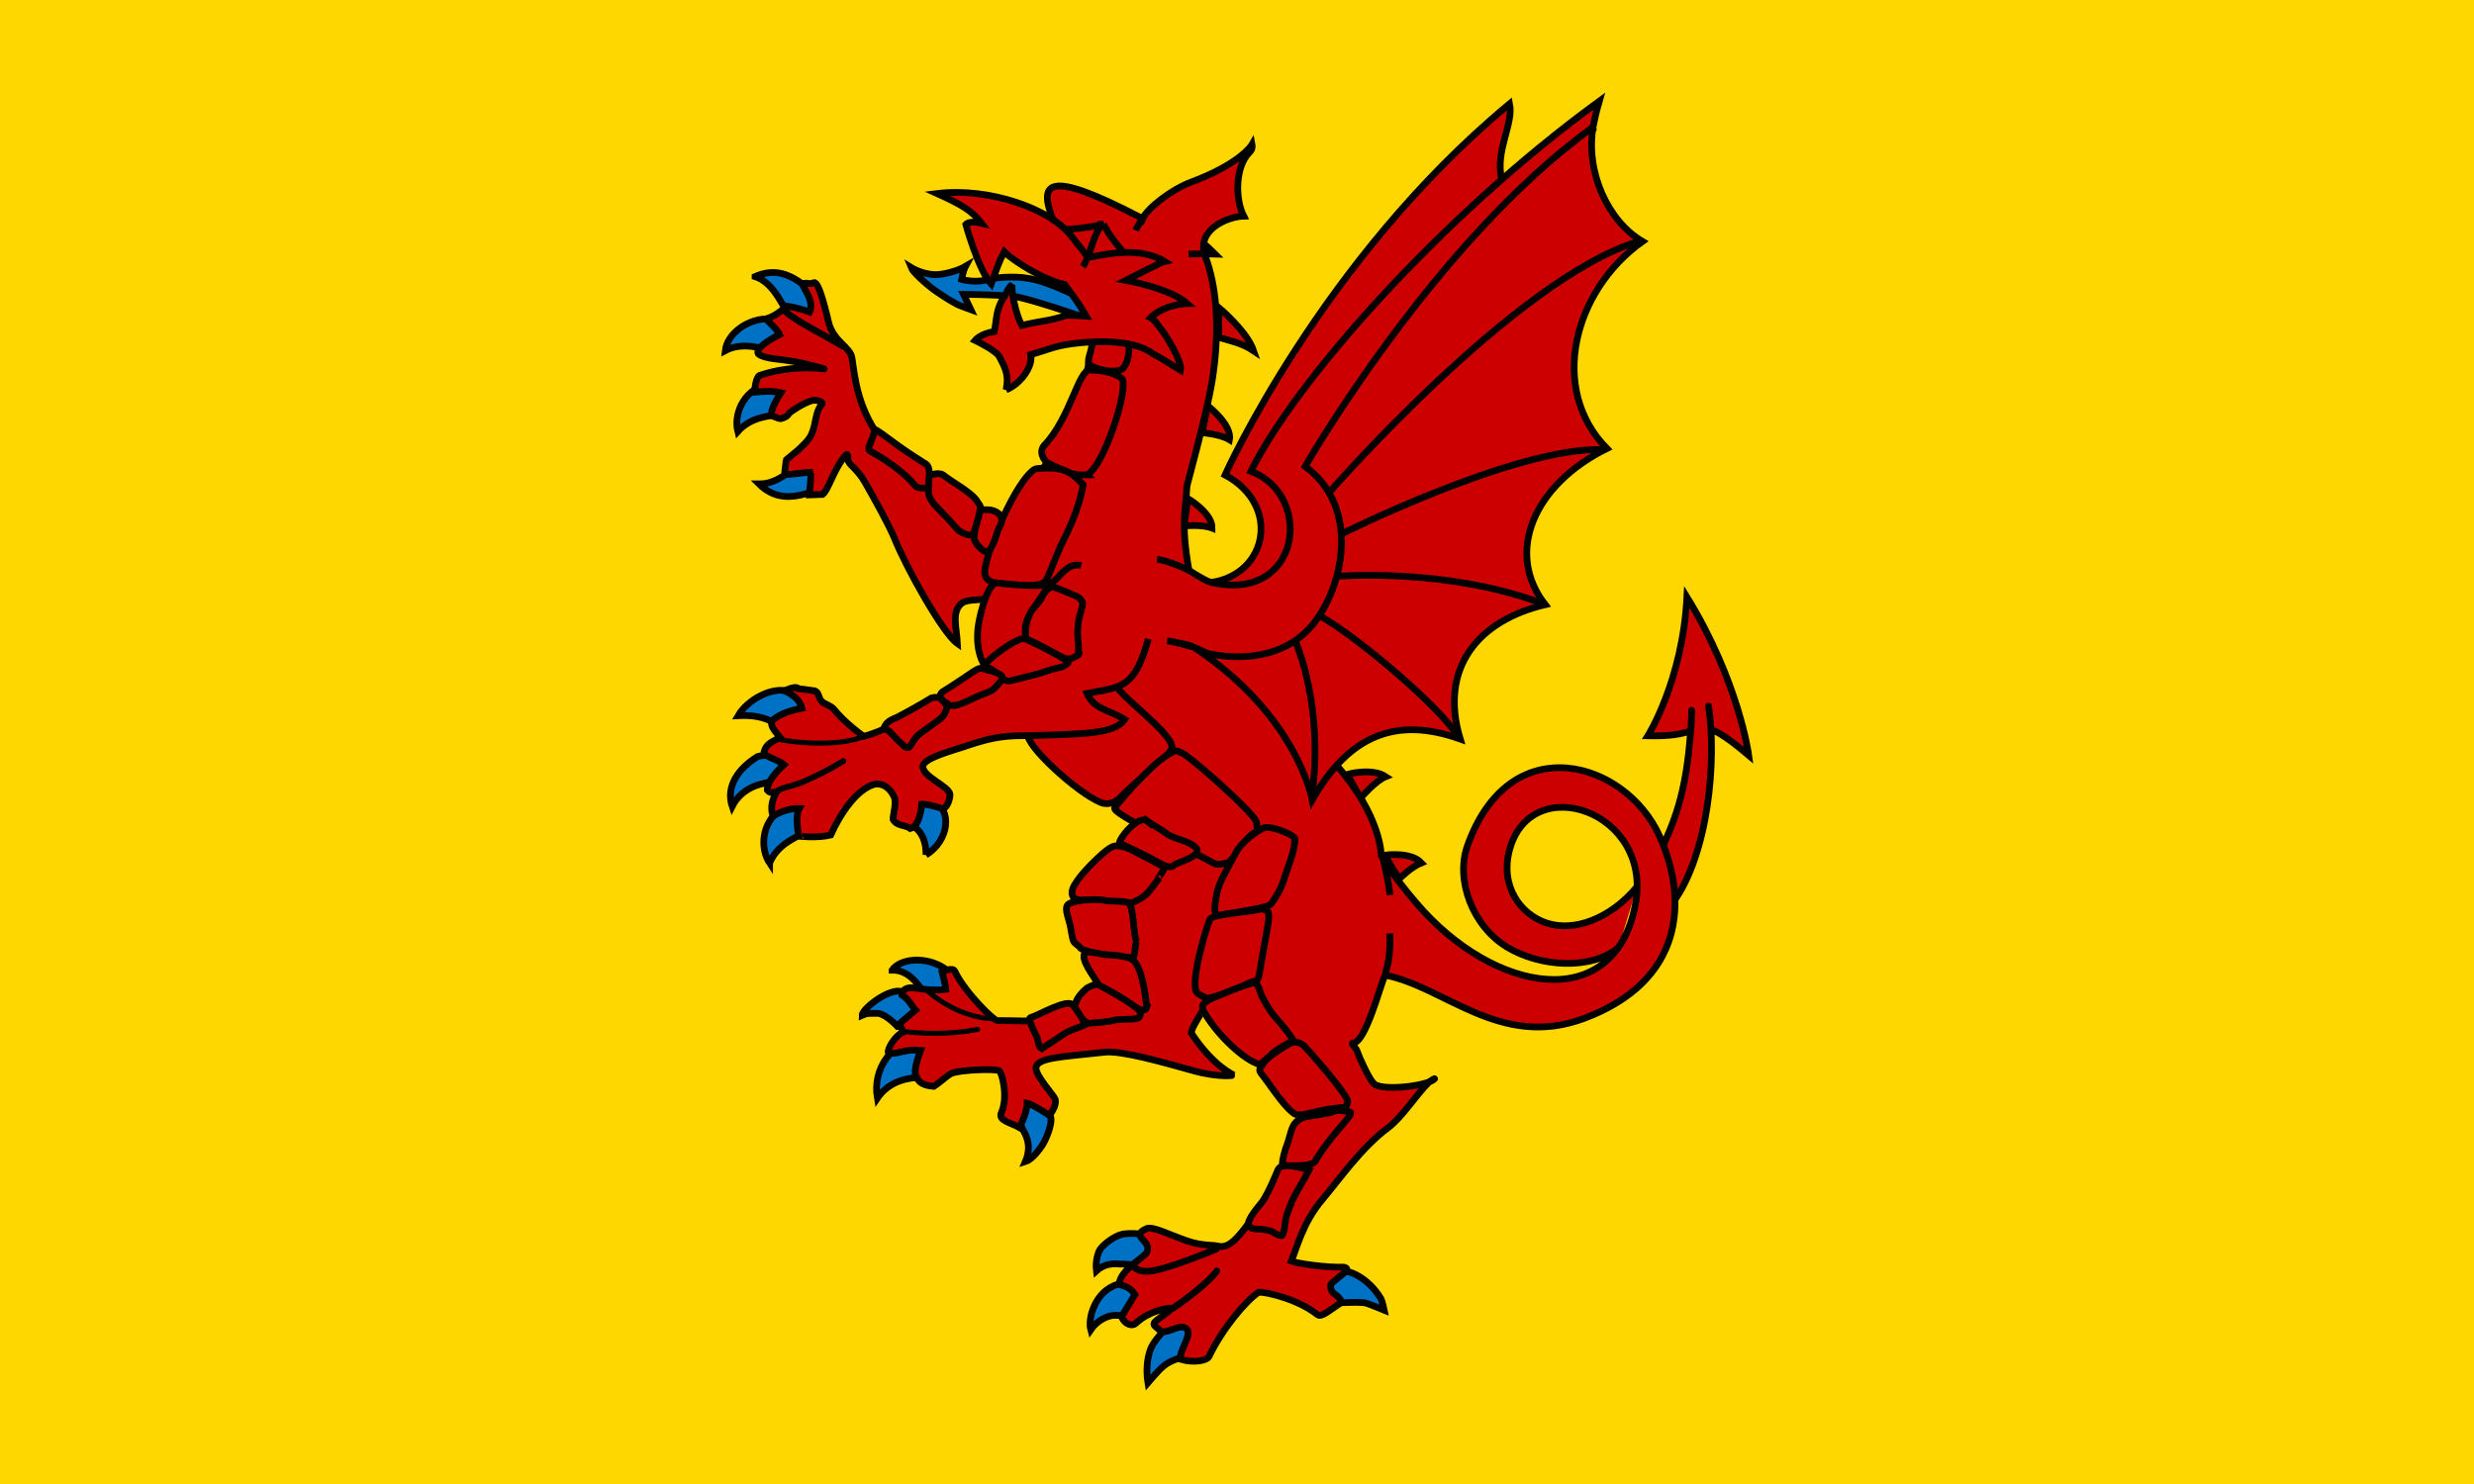 <?xml version="1.0" encoding="UTF-8" standalone="no"?>
<svg:svg
   xmlns:dc="http://purl.org/dc/elements/1.1/"
   xmlns:cc="http://creativecommons.org/ns#"
   xmlns:rdf="http://www.w3.org/1999/02/22-rdf-syntax-ns#"
   xmlns:svg="http://www.w3.org/2000/svg"
   xmlns:sodipodi="http://sodipodi.sourceforge.net/DTD/sodipodi-0.dtd"
   xmlns:inkscape="http://www.inkscape.org/namespaces/inkscape"
   width="3000"
   height="1800"
   version="1.1"
   id="svg2"
   inkscape:version="0.91 r13725"
   sodipodi:docname="somerset.svg">
  <svg:defs
     id="defs92" />
  <sodipodi:namedview
     pagecolor="#ffffff"
     bordercolor="#666666"
     borderopacity="1"
     objecttolerance="10"
     gridtolerance="10"
     guidetolerance="10"
     inkscape:pageopacity="0"
     inkscape:pageshadow="2"
     inkscape:window-width="1278"
     inkscape:window-height="924"
     id="namedview90"
     showgrid="false"
     inkscape:zoom="0.28755676"
     inkscape:cx="1939.0985"
     inkscape:cy="516.98132"
     inkscape:window-x="0"
     inkscape:window-y="0"
     inkscape:window-maximized="0"
     inkscape:current-layer="g6" />
  <svg:rect
     width="3000"
     height="1800"
     fill="#F9D616"
     id="rect4"
     style="fill:#ffd700;fill-opacity:1" />
  <svg:g
     stroke="#000"
     stroke-width="8.16"
     id="g6">
    <svg:path
       d="M915.6 335.45c23.26-10.34 42.73-3.79 63.53 14 3.24 6.88 7.24 17.81 6.72 20.37 2.5 22.4-30.55 9.03-34.63 3.15-4.27-6.17-15.05-30.9-35.62-37.52Zm-36.14 89.77c2.29-20.58 27.76-39.99 55.09-38.46 7.37 1.87 15.93 6.73 17.58 8.76 1.52 1.85-17.6 28.83-19.6 28.73-6.21-.31-31.12-10.59-53.07.97Zm15.2 98.14c-5.14-20.06 6.16-48.25 32.26-56.49 7.55-.85 20.21.97 22.47 2.28 2.08 1.2-6.27 33.19-8.17 33.8-5.92 1.91-30.12 1.84-46.56 20.41Zm25.54 63.48c18.04 17.96 38.57 18.79 64.35 9.6 5.48-5.27 13.12-14.05 13.55-16.62 10.33-20.05-25.32-19.35-31.23-15.31-6.19 4.23-25.08 23.49-46.67 22.33ZM895.07 868.09c11.04-19.2 41.76-36.53 63.07-29.02 6.59 3.79 15.71 14.4 16.75 16.79.97 2.19-33.1 22.74-34.82 21.74-6.23-3.62-18.45-11.11-45-9.51Zm-7.22 109.97c-6.14-18.25.24-41.36 30.83-60.45 7.3-2.12 19.76-1.8 22.2-.89 41.63 6.26-7.49 32.13-10.9 32.72-6.13 1.07-30.37 5.25-42.13 28.62Zm45.38 68.77c-11.44-17.26-10.03-47.59 11.92-63.95 6.86-3.28 19.41-5.72 21.97-5.22 2.36.44 4.98 33.41 3.39 34.61-4.96 3.74-27.85 11.62-37.28 34.56Zm189.72-9.88c27.87-17.26 32.71-55.15 7.47-66.25-6.86-3.28-19.41-5.72-21.97-5.22-2.36.44-4.98 33.4-3.39 34.61 4.97 3.74 17.99 10.96 17.89 36.86Zm-41.2 139.74c9.85-14.27 40.91-17.25 63.69-2.12 5.26 5.48 14.19 11.6 14.52 14.18 9.53 20.43-31.98 20.97-37.72 16.7-6.02-4.48-16.25-29.06-40.49-28.76Zm25.84 33.1c-6.41-2.49-11.79-2.76-16.44-7.56-5.22-.68-14.34 1.9-24.46 8.18-10.12 6.27-21.23 16.22-21.23 21.08 6.05-2.64 7.71-2.19 12.16-2.3 4.15-.11 7.26-.38 10.19.65 9.77 3.45 20.39 15.13 20.39 15.13 0 0 25.78-5.74 28.93-8.88 10.38-10.38-5.32-28.41-9.54-26.3Zm-43.72 122.3c-6.23-35.57 17.92-71.34 55.56-71.34 7.51 1.15 12.96 6.69 14.79 8.55 1.7 1.69-4.58 37.71-6.57 37.8-6.21.3-43.34-5.15-63.78 24.99Zm161.42 14.8c6.44 8.46 11.38 13.96 15.46 24 1.02 2.51 11.76 16.76 2.63 38.13 6.29-1.97 14.2-10.39 20.38-19.72 4.88-7.38 12.97-27.07 10.16-35.13-2.28-6.52-1.87-7.08-3.58-11.89-1.15-3.2-21.51-23.2-23.02-21.7-6.41 6.42-23.03 16.23-22.03 26.31Zm173.27 154.19c-11.29-5.65-33.18-6.05-40.44-3.29-10.9 4.15-20.27 12.27-24 17.43-2.8 3.86-6.02 14.79-4.61 26.3 12.83-11.51 26.98-8.12 28.61-8.22 11.75-.72 33.74 5.05 39.45-.66 8.05-8.05 9.41-28.75.99-31.56Zm-13.48 60.16c-12.02-7.59-26.74-6.88-39.57.95-19.61 11.98-26.15 38.71-22.9 50.67 7.53-11.03 20.87-17.73 29.59-17.42 13.78.48 13.22-1.2 22.04-3.48 11.23-2.91 22.95-20.94 10.84-30.72Zm6.9 116.06c-2.16-12.79-2.01-34.63 6.91-48 5.34-8.02 28.02-36.55 38.46-29.59 5.78 3.86 12.9 14.11 14.47 20.38 6.11 24.46-15.68 22.32-34.52 32.55-8.56 4.65-15.5 13.31-25.32 24.66Zm228.84-136.51c26.57-1.2 47.34 22.7 53.94 34.88 1.42 2.63 3.72 13.48 3.72 13.48 0 0-18.17-7.43-21.39-8.37-11.16-3.25-46.49 2.34-52.08-3.25-18.13-18.14 3.23-28.87 15.81-36.74ZM1310.7 361.67c0 0-32.92-16.86-55.33-22.32-11.64-2.83-20.54-3.34-30.22-3.25-13.69.13-18.7 1.13-30.23 3.72-14.57 3.28-28.82-.93-28.82-.93 0 0 1.7-10.34 4.65-15.81-8.81 5.17-22.95 8.89-31.62 9.77-18.08 1.82-34.41-8.37-34.41-8.37 2.02 5.27 18.47 20.55 29.76 28.36 3.6 2.16 12.99 9.48 26.04 16.27 2.8 1.46 16.74 6.51 16.74 6.51l-8.84-18.6c25.58.16 58.49 1.44 67.89 3.72 25.07 6.09 53.51 15.71 90.2 28.36Z"
       fill="#0072C6"
       id="path8" />
    <svg:g
       fill="#CE1126"
       id="g10"
       style="fill:#cc0000;fill-opacity:1">
      <svg:path
         d="M1821 217.9c-8.32-35.51 14.6-67.09 9.56-92.07-228.16 189.37-345.07 450.26-345.07 450.26 68.41 36.61 51.68 120.78-17.15 130.43 31.85 22.67 124.37 19.53 182.71-7.31ZM1633.84 939.22c0 0 29.76-8.31 46.5 2.79-12.09 4.7-30.69 26.04-30.69 26.04Zm45.1 98.03c0 0 31.62-4.59 44.64 9.3-12.09 4.69-26.97 19.53-26.97 19.53ZM1477.89 373.08c0 0 34.24 28.52 42.34 52.51-15.08-10.17-29.23-11.97-42.46-16.56Zm-13.47 119.04c0 0 29.87 23.13 26.44 41.22-11.36-6.9-33.13-8.45-33.13-8.45Zm-23.95 112.67c0 0 29.59 17.36 29.33 35.77-12.37-4.83-34.09-2.61-34.09-2.61Z"
         id="path12"
         style="fill:#cc0000;fill-opacity:1" />
      <svg:path
         d="M2051.37 861.5c-.51 9.29-.12 17.32-1.4 26.15m27.17-1.7c0 0 9.21 1.31 43.4 30.24 0 0-11.84-89.42-74.96-192-5.26 101.26-47.34 168.33-47.34 168.33 29.65.55 39.06-2.26 51.83-5.72-4.84 66.31-15.72 102.39-36.36 144.99 9.96 20.86 9.92 42.88 14.06 64.21 44.45-59.51 54.15-176.3 43.95-239.68"
         stroke-linecap="round"
         id="path14"
         style="fill:#cc0000;fill-opacity:1" />
      <svg:path
         d="M1985.11 1075.61c-32.66 39.01-76 54.63-108.91 44.2-32.91-10.42-57.49-45.27-45.68-89.07 26.16-97.05 174.57-47.04 152.5 66.95-25.69 132.72-171.33 108.57-265.95-2.79-14.82-17.44-30.13-36.27-42.14-57.26 0 0 .41-47.42-54.46-109.73-7.72-13.39-12.77-13.19-6.62-25.5 85.81-120.65 174.13-250.16 217.6-377.54 36.18-114.14 27.9-251.76 100.43-368.24l-.41-1.45c1.87-7.22 2.19-13.1 7.82-32.48-194.26 141.74-369.92 342.07-422.38 448.94 77.32 29.29 60.23 161.19-49.47 134.39-8.96-3.02-25.61-14.29-25.69-14.36-10.32-58.22-3.74-72.69-2.43-102.27 0 0 21.05-78.25 26.31-105.87 0 0 24.1-97.06-3.95-172.28-12.28-32.93 27.62-48.65 46.48-49.1-10.43-20.19-10.87-60.46 7.65-78.05 3.48-3.31 2.42-8.81 2.42-8.81 0 0-13.13 22.89-73.63 45.5-24.55 9.18-54.06 32.24-59.32 45.04l-1.82-1.8c-232.48-121.1-30.22 73.93-62.3 170.18-8.09 61.23-46.77 130.69-87.64 171.56-10.12 10.12-10.19 31.63-14.88 43.71-10.06 25.86-8.67 58.56-16.74 82.76-6.62 19.86-13.02 38.11-13.02 58.58 11.41 20.53 12.89 24.05 6.27 26.98-35.06 15.54-79.82 48.01-89.86 51.05-8.91 2.71-23.95 10.34-32.22 14.47-9.13 5.47-25.64 9.86-25.64 9.86 0 0-21.72-14.92-36.82-33.53-2.62-3.23-11.65-6.39-13.81-8.55-5.16-5.16-3.01-10.38-8.55-13.15-8.7-1.33-20.38-2.63-20.38-2.63-.97-2.73-8.55-1.47-16.44 2.63 12.08 5.52 18.82 12.15 21.04 21.04-13.97 2.68-28.49 7.45-36.82 15.78-1.5 7.84 6.8 14.77 10.52 19.73-10.4 5.44-17.23 7.74-19.73 17.75-.72 5.33 17.13 9.06 24.33 15.12-10.31 9.31-20.38 21.05-20.38 30.91 3.21 4.2 6.22 2.63 11.17 2.63-10.15 17.5-3.94 28.93-3.94 28.93 0 0 14.72-9.72 31.56-9.21-5.55 9.12-.66 33.54-.66 33.54-.42.21 23.38 2.58 38.8-1.32 11.03-24.74 31.24-56.09 53.92-61.81 12.04-1.11 19.88 7.62 23.67 17.1 1.88 8.53-1.97 19.27-1.97 25.64 4.43 8.54 14.76 6.48 21.04 11.18 12.11-3.34 13.81-29.59 13.81-29.59 0 0 6.96-.46 26.3 5.92 5.57-3.9 7.89-12.89 7.89-17.75-.76-9.66-34.03-21.76-32.88-34.19.88-9.56 33.49-18.18 49.97-23.68 24.99-8.33 42.13-13.8 75.51-13.36 67.02 65.01 70.59 52.99 147.02 105.88-5.71 10-11.33 15.98-18.6 23.25-17.79 17.8-86.8 49.57-66.95 89.27 8.31 16.62 39.84 75.61 31.62 92.06-6.7 13.4-55.04 28.91-66.03 34.41-29.23 2.12-34.67.67-62.39.69-4.45 0-39.78-34.88-51.41-59.77-2.6-5.58-15.46.72-15.46.72 0 0 4.65 18.2 4.65 21.71-.49.15-11.65.42-18.84.07-7.18-.35-10.4-1.32-21.32-2.36-13.1-1.26-13.17 8.53-13.17 8.53 9.23 6.14 10.94 12.28 16.41 18.42l-20.9 17.74c0 0 4.85 2.55 5.42 9.13-8.3 3.51-19.57 20.3-17.28 25.6 12.48 1 19.53-5.42 39.05-3.72-3.72 9.91-9.66 27.26-4.7 32.98 2.47 5.95 8.27 9.94 20.65 10.74 8.05-5.08 16.97-14.11 22.23-15.99 11.79-4.2 51.03-5.47 57.16-2.96 2.61 1.22 11.53 31.07 2.48 50.96-4.38 9.62 12.2 12.2 21.92 17.97 0 0 9.25-17.15 9.41-29.59 7.23 1.6 26.85 14.78 26.85 14.78 0 0 9.52-10.83 7.09-19.74-.95-3.46-22.8-27.3-23.2-36.9-.55-13.58 30.19-13.97 83.24-19.95 19.9-2.25 70.43 12.07 106.93 22.31 32.62 9.16 50.62 5.58 50.22 5.58 0 0-24.96-9.8-52.14-51.15.68-6.04 6.5-14.87 13.08-26.03 37.55 0 88.21 78.91 110.66 101.36 5.88 5.88 12.49 35.34 13.02 47.43.21 4.72-5.32 7.85-7.44 12.08-11.24 22.49-26.95 46.75-41.21 69.2-28.05 41.75-40.83 57.98-55.25 54.48-7.44-1.8-19.49-.01-38.05-6.42-20.52-7.09-41.73-17.97-48.68-14.97-21.94 9.51 7.09 14.65 0 28.83-3.28 6.57-33.24 21.78-33.48 39.06 6.91 2.3 12.38 2.5 19.02 12.22-16.23 26.83-16.23 26.83-16.23 26.83 4.32 10.33 13.46 11.6 16.96 8.32 16.1-15.08 37.3-18.71 41.63-18.55 5.99.23-14.23 12.29-17.99 16.45-3.75 4.15 1.28 5.93 4.97 9.59 8.5 8.44 25.01-9.4 33.48-.93 7.21 7.22-11.07 28.79-6.98 36.97 14.99 4.41 31.51 1.87 34.19-3.83 15.02-31.91 44.29-67.45 60.2-77.77 10.29-.06 48.02 8.8 71.28 27.41 4.69 3.76 16.2-6.7 29.09-15.11-4.41-11.39-13.64-8.5-13.25-20.73-1-1.53 12.59-11.67 18.33-16.48 1.17-.98 3.32-4.24-2.26-5.39-22.82.72-58.05-4.81-63.81-7.29 6.4-14.6 13.42-46.26 37.8-74.93 20.01-23.54 46.53-62.1 79.04-86.48 18.07-13.55 33.15-38.73 49.29-54.87 2.06-2.07 9.5-6.72 7.44-4.65-8.55 8.55-64.01 15.04-73.47 5.58-6-6-17.8-32.02-20.46-39.98-1.09-3.29-8.11-9.3-4.64-9.3 14.93 0 32.95-69.74 38.59-82.3 72.38 13.61 139.63 90.39 241.31 52.54 121.77-45.33 126.47-144.02 91.66-221.23-41.19-91.38-181.73-132.88-233.01 12-14.56 41.14 5.97 96.92 47.88 122.53 39.51 24.15 102.12 28.68 135.31.68"
         id="path16"
         style="fill:#cc0000;fill-opacity:1" />
      <svg:path
         d="M1931.69 154.24c-192.75 138.82-349.03 411.48-349.03 411.48 65.89 48.83 45.93 138.31 17.11 180.82-32 50.85-91.63 55.68-135.47 46.03-5.73-2.27-12.02-6.02-16.32-7.3 125.45 82.79 143.25 184.85 143.25 184.85 44.93-78.91 102.34-101.28 179.49-73.67-26.3-87.23 22.83-144.19 103.05-163.04-48.98-62.64-14.6-145.26 74.75-189.4-70.89-71.8-41.01-191.12 43.16-251.17-41.7-24.42-68.96-83.61-59.99-138.6ZM1448.15 785.28c-26.86-7.95-32.58-7.92-32.58-7.92 22.05 3.85 28.62 5.35 32.58 7.92Z"
         id="path18"
         style="fill:#cc0000;fill-opacity:1" />
      <svg:path
         d="M1323.48 422.35c-.67 4.44-6.69 17.65-1.62 20.69 11.62 6.97 34.54 10.28 40.3 3.3 8.6-10.43 7.54-29.89 5.73-43.75-1.55-3.1-30.73-7.96-33.71-7.21-6.88 1.74-7.18 3.98-10.7 26.97Z"
         id="path20"
         style="fill:#cc0000;fill-opacity:1" />
      <svg:path
         d="M1318.14 576.02c21.03-10.65 52.23-109.03 41.84-117.17-9.9-7.77-25.44-9.56-38.12-10.23-13.91-.74-24.22 58.88-55.15 91.05-7.78 8.09-1.04 19.64 4.93 22.4 26.66 12.3 25.98 14.01 46.5 13.95Z"
         id="path22"
         style="fill:#cc0000;fill-opacity:1" />
      <svg:path
         d="M1201.9 722.94c-10.67 7.64-27.57 1.92-36.27 9.3-11.99 10.18-5.57 29.76-4.65 48.36-17.32-12.09-61.15-90.03-76.25-127.4-6.49-16.06-24.97-49.14-35.8-68.12-10.15-17.8-20.65-21.53-20.65-27.59.02-9.02-1.48-7.77-7.11.07-10.76 14.99-17.48 37.53-23.62 42.17-7.4-.01-9.3.55-16.08.65.2-5.47 2.74-22.11.97-27.7-4.69 0-25.07 3.51-30.69 2.64-.57-4.65 1.51-13.43 1.48-17.22-.01-.95 24.8-18.15 30.61-30.9 6.39-14.04 4.17-26.7 12.55-36.5 3.49-4.08-8.35-5.6-10.58-5.15-9.27 1.89-27.63 13.89-28.94 15.84-2.46 3.67-4.21 4.63-9.29 6.28-2.21.72-7.69-1.68-11.87-3.72-1.97-6.39 7.49-21.85 11.26-27.75-6.46-1.48-16.29-2.24-31.71-.61-.15-6.51 2.09-18.95 5.99-20.26 31.79-10.66 61.15-9.89 77.93-7.87 1.86.22-9.27-2.66-13.95-3.96-33.58-9.31-48.26-5.95-63.23-12.55-10.56-4.65 7.44-17.34 23.24-25.11-4.13-9.39-18.42-18.33-14.87-19.53 8.12-2.72 15.38-7.47 23.61-15.09 9.94 1.36 22.39 5.25 27.76 7.19 6.1-13.89-7.82-28.04-8.6-34.17 7.33-2.21 6.35 1.4 13.75-1.38 6.52-2.44 16.26 41.71 17.87 48.1 5.9 23.52 26.4 29.81 28.36 43.25 3.5 23.98 7.12 65.23 39.52 103.68 20.57 24.4 149.57 95.79 155.01 106.68 7.53 15.05-16.86 70.75-25.75 78.37Z"
         id="path24"
         style="fill:#cc0000;fill-opacity:1" />
      <svg:path
         d="M1313.49 588.1c-4.86 26.1-13.44 46.42-25.11 69.75-6.87 13.73-13.63 33.77-19.53 45.56-5.4 10.81-42.09 6.44-62.67 3.3-10.21-1.55-13.32-8.77-11.72-17.25 4.77-25.32 18.32-56.23 31.28-80.94 12.96-24.72 25.33-39.52 31.47-40.09 33.48-3.09 42.06 4.42 56.28 19.67Z"
         id="path26"
         style="fill:#cc0000;fill-opacity:1" />
      <svg:path
         d="M1266.66 709.21c-9.24 3.45-58.25-2.08-58.25-2.08-8.57.53-16.41 23.58-20.79 44.29-6.05 28.58 1.18 49.22 6.6 55.75 11.02 13.3 20.66 2.29 41.16-20.07 13.2-14.39 6.81-11.49 7.98-27.13 1.31-17.6 39.06-56.64 23.3-50.76Z"
         id="path28"
         style="fill:#cc0000;fill-opacity:1" />
      <svg:path
         d="M1247 891.02c-4.69 11.56 58.18 70.19 87.86 82.38 5.71 2.34 13.75 2.26 21.4-4.03 28.15-28.91 54.82-45.2 64.17-60.45 8.19-13.36-56.1-59.87-65.79-75.32"
         id="path30"
         style="fill:#cc0000;fill-opacity:1" />
      <svg:path
         d="M1524.58 1008.42c-1.07-11.34 1.29-10.16-6.76-19.63-19.2-22.59-77.38-72.74-84.19-75.34-7.73-2.94-6.48-4.63-15.99 1.05-14.51 8.67-25.73 21.08-39.06 34.41-7.51 7.51-20.87 23.06-26.81 30.8-5.35 6.97 85.4 47.81 120.88 67.76 5.12 2.88 17.52-1.85 17.52-1.85 10.44-8.83 20.52-32.31 34.41-37.2Z"
         id="path32"
         style="fill:#cc0000;fill-opacity:1" />
      <svg:path
         d="M1125.68 592.03c.23-2.28 4.35-24.43-2.63-28.94-6.35-4.09-20.37-12.78-33.9-22.52-13.52-9.73-27.81-21.05-28.24-19.23-4.1 17.12-10.9 23.04-5.63 25.84 13.68 7.27 40.88 24.78 54.06 41.5 3.97 5.03 12.9 2.66 16.34 3.35Z"
         id="path34"
         style="fill:#cc0000;fill-opacity:1" />
      <svg:path
         d="M1126.66 576.57c.24 3.52-1.18 18.33-.66 21.7 1.98 12.54 13.07 18 35.51 44.39 1.98 1.97 14.18 9.16 18.41 4.93 2.47-2.46 7.97-23.97 8.88-30.85.53-3.96-1.8-4.97-3.62-8.28-6.03-10.97-33.31-25.24-40.76-31.89-3.96-3.52-12.33-1.78-17.76 0Z"
         id="path36"
         style="fill:#cc0000;fill-opacity:1" />
      <svg:path
         d="M1214.44 628.85c-.6-5.97-9.02-10.52-16.43-10.52-5.05 0-9.28-1.27-9.95 2.87-1.46 9.02-8.84 26.07-6.3 33.65 2.54 7.58 11.96 14.35 13.91 14.64 4.58.69 9.26-9.17 13.84-24.53 1.55-5.18 6.24-10.24 4.93-16.11Z"
         id="path38"
         style="fill:#cc0000;fill-opacity:1" />
      <svg:path
         d="M1534.67 1003.65c-7.39 1.56-29.17 16.9-36.17 30.9-6.07 12.14-17.75 30.91-21.7 44.06-.82 2.75-3.29 14.73-3.71 21.34-.42 6.61 1.43 10.83 5.03 10.22 38.53-6.58 59.84-9.49 63.12-13.81 6.37-8.36 12.01-18.24 15.13-28.27 4.86-15.65 14.17-35.74 13.81-51.29-.79-3.25-24.03-14.23-35.51-13.15Z"
         id="path40"
         style="fill:#cc0000;fill-opacity:1" />
      <svg:path
         d="M1531.38 1102.28c-23.64 5.17-61.6 6.22-64.44 13.15-4.74 11.58-19.74 62.19-17.53 82 .8 7.18 2.18 7.64 12.27 12.69 6.65 3.32 46.35-14.63 51.29-17.1 8.73-4.36 12.39-1.09 13.81-9.86 5.08-31.49 12.07-64.77 11.79-71.12-.43-9.63-2.02-6.35-7.19-9.76Z"
         id="path42"
         style="fill:#cc0000;fill-opacity:1" />
      <svg:path
         d="M1568.2 1261.4c-8.04-11.96-13.79-18.37-22.35-28.27-5.97-6.9-14.77-21.28-17.76-30.25-1.51-4.54-3.1-10.52-7.89-10.52-6.22 0-52.45 18.68-55.32 21.1-4.27 3.59-10.02 4.4-4.51 14.41 12.53 22.77 42.93 54.11 64.43 62.47 4.43 1.71 9.53-5.21 18.52-12.9 8.99-7.68 23.42-13.7 24.88-16.04Z"
         id="path44"
         style="fill:#cc0000;fill-opacity:1" />
      <svg:path
         d="M1631.98 1342.94c1.11-5.39 4.98-4.31-.68-13.44-9.24-14.92-41.22-52.14-49.95-60.86-2.92-2.93-9.88-6.69-16.43-3.29-17.1 8.87-31.54 20.96-32.88 24.33-1.27 3.2-7.27 6.89-3.13 11.88 8.43 10.15 25.26 36.93 37.98 47.3 2.42 1.98 4.42 4.23 12.6 3.07 10.89-1.55 25.14-7.08 52.49-8.99Z"
         id="path46"
         style="fill:#cc0000;fill-opacity:1" />
      <svg:path
         d="M1596.48 1405.41c27.09-41.83 50.15-56.38 38.13-57.21-3.8-.26-12.33-2.71-17.75 0-7.19 3.6-32.48 4.69-39.45 8.55-12.39 6.85-10.9 15.75-17.1 32.88-1.97 3.93-7.11 23.48-4.6 23.67 37.65 2.86 39.59-4.29 40.77-7.89Z"
         id="path48"
         style="fill:#cc0000;fill-opacity:1" />
      <svg:path
         d="M1587.27 1419.22c-3.9-1.19-33.1-10.72-37.48-.66-5.06 11.63-9.97 24.49-18.41 38.14-2.94 4.41-20.26 22.64-17.1 29.58 3.34 7.32 13.81 2.3 27.62 7.24 1.85.92 11.73 7.45 13.15 4.6 3.87-7.74 2.07-15 5.92-26.3 7.95-23.35 14.25-29.4 26.3-52.6Z"
         id="path50"
         style="fill:#cc0000;fill-opacity:1" />
      <svg:path
         d="M1391.98 996.41c-12.16-10.39-37.53 24.64-34.19 26.31 5.56 2.78 25.13 11.64 38.87 19 13.73 7.36 21.64 13.2 27.54 7.3 3.07-3.07 35.79-10.9 25.64-21.04-8.86-8.87-25.44-9.55-35.5-17.1-7.7-5.77-14.1-8.57-22.36-14.47Z"
         id="path52"
         style="fill:#cc0000;fill-opacity:1" />
      <svg:path
         d="M1353.19 1026c-5.65-.24-15.8 8.91-21.7 14.47-12.44 11.72-30.81 30.94-31.57 41.43-.4 5.55 2.49 9.89 12.65 9.94 17.51.07 56.77 4.5 61.4 2.55 17.09-7.16 18.74-12.64 31.82-29.59-4.68 3.44 8.31-11.93 5.92-13.15-10.72-5.46-26.9-14.44-36.17-19.07-7.64-3.82-13.63-6.58-22.35-6.58Z"
         id="path54"
         style="fill:#cc0000;fill-opacity:1" />
      <svg:path
         d="M1378.17 1142.39c-4.42-12.14-3.14-40.62-9.2-46.69-3.88-3.87-23.95-1.62-30.91-3.94-13.19-1.46-30.83-.03-39.45 3.29-8.14 3.13-6.04 9.16-1.32 25.64 1.43 4.97 2.48 16.78 4.61 21.04 1.74 3.49 7.01 5.48 8.55 8.55 4.85 3.13 15.65 5.44 21.04 7.23 10.81-.48 37.83 6.64 43.39 2.63 1.67-4.69 1.31-11.96 3.29-17.75Z"
         id="path56"
         style="fill:#cc0000;fill-opacity:1" />
      <svg:path
         d="M1390.67 1221.95c-1.77-14.98-5.47-48.42-17.1-57.86-3.49-2.84-19-5.92-30.25-5.92-5.44 0-25-5.13-26.96-3.29-8.25 7.78 11.38 30.61 15.13 38.8 1.65 3.61 15.45 8.88 24.98 14.46 10.13 5.94 31.19 24.62 34.2 13.81Z"
         id="path58"
         style="fill:#cc0000;fill-opacity:1" />
      <svg:path
         d="M1322.94 1241.02c8.49-1.07 17.89-1.02 26.96-3.29 8.2-2.05 22.33-.63 29.59-2.63 2.59-.71 4.55-5.36 2.63-9.2-11.47-10.44-38.93-25.71-50.63-31.56-2.97-1.49-10.72 2.72-13.15 3.94-8.55 7.23-12.26 12.89-14.2 18.75-3.14 9.52 11.7 25.76 18.8 23.99Z"
         id="path60"
         style="fill:#cc0000;fill-opacity:1" />
      <svg:path
         d="M1263.1 1271.93c8.86-5.6 19.02-12.47 26.96-17.76 8-5.33 18.46-7.59 25.65-11.18-2.95-8.06-12.12-21.32-15.13-24.33-7.27-7.27-39.91 12.23-51.29 15.79-3.39 1.06 4.98 17.18 7.89 23.01 1.8 3.59 1.54 12.27 5.92 14.47Z"
         id="path62"
         style="fill:#cc0000;fill-opacity:1" />
      <svg:path
         d="M1244.03 774.82c10.96 3.97 30.47 15.57 45.37 23.02 5.61 2.8 9.9 1.27 17.1-2.63 2.16-1.18 3.07-3.07 1.32-4.61.47-9.58-2.18-23.5-.66-29.59.09-14.19 7.4-26.62 5.26-30.9-2.72-5.44-6.76-6.84-12.5-9.21-11.74-4.84-23.76-10.53-26.27-8.6-5.39 4.15-6.44 5.48-9.89 11.23-2.48 7.45-10.35 12.15-13.81 19.07-5.39 10.78-7.43 19.38-5.92 32.22Z"
         id="path64"
         style="fill:#cc0000;fill-opacity:1" />
      <svg:path
         d="M1226.28 825.45c21.07-5.31 29.88-6.72 48-13.15 5.26-1.86 12.18-1.98 17.1-5.26 8.59-5.73 1.56-6.16-1.47-7.94-25.51-14.97-38.9-20.59-47.19-24.28-3.34-1.48-10.7 3.13-13.15 3.95-3.31 1.1-38.54 24.58-34.19 28.93 2.64 2.64 7.94 3.99 11.17 7.23 4.96 4.95 13.43 13.67 19.73 10.52Z"
         id="path66"
         style="fill:#cc0000;fill-opacity:1" />
      <svg:path
         d="M1150.66 854.39c6.72 5.78 28.44-7.37 38.14-11.18 11.72-4.61 14.75-5.18 18.16-9.54 2.3-2.95 12.2-10.71 6.83-14.79-4.48-3.4-13.59-5.35-21.01-7.55-5.4-1.6-6.25.06-8.58.97-2.69 1.05-27.18 18.47-39.97 25.96-7.45 4.37-4.1 11.13 6.43 16.13Z"
         id="path68"
         style="fill:#cc0000;fill-opacity:1" />
      <svg:path
         d="M1147.05 854.06c-2.97-3.04-3.97-4.03-6.54-6.69-2.03-2.09-6.74-1.74-10.8-.94 0 0-19.35 11.93-41.33 23.32-2.91 1.5-11.82 3.7-15.64 11.27-2.4 4.76 3.56 3.76 5.26 5.59 4.52 4.84 10.8 11.89 18.09 18.08 8.31 7.06 7.96-4.35 17.09-12.82 6.26-5.81 29.04-19.76 31.49-24.87 1.19-2.48 5.66-10.58 2.38-12.94Z"
         id="path70"
         style="fill:#cc0000;fill-opacity:1" />
      <svg:path
         d="M1338.13 271.94c8.77 17.08 18.27 26.38 29.29 40.45-18.93 5.15-28.27 7.33-54.4 11.16 0 0-18.57-25.71-26.03-44.87 32.24-1.6 51.14-6.74 51.14-6.74Z"
         fill="#F9D616"
         id="path72"
         style="fill:#cc0000;fill-opacity:1" />
      <svg:path
         d="M1220.03 472.8c17.59-7.04 33.14-28.81 29.77-42.58 21.74-6.33 28.79-10.38 49.74-13.22 32.91-4.46 76.29-4.61 98.57 12.09 11.77 6.09 18.16 10.98 33.48 19.99 2.17-9.61-17.07-42.5-25.11-51.61-1.36-1.53-5.58-9.11-11.16-12.09 12.09-12.59 34.89-17.2 44.4-17.2-20.68-18.59-74.62-28.13-74.62-28.13 0 0 43.39-22.21 46.96-23.01-33.48-20.56-81.99-5.82-92.99-4.65-5.59-8.84-12.99-16.89-19.53-25.58-25.36-33.66-100.19-59.75-163.2-52.07 30.41 13.72 42.4 21.08 53.94 36.03-14.98-3.72-19.14 1.39-19.14 1.39 0 0 14.95 54.62 30.76 72.31 7.44-20.18 8.78-25.63 15.81-39.06 10.58 10.59 47.96 34.53 73.07 39.43 15.82 19.79 26.43 38.69 26.43 38.69 0 0-22.27-1.57-24.18-.93-21.47 7.15-29.91 6.23-53.93 12.08-8.83-16.1-13.11-45.56-11.63-49.75-6.05 5.58-7.09 10.95-8.83 13.49-11.97 17.48-9.5 29.02-13.02 43.7-16.74 2.56-23.25 10.7-23.25 10.7 0 0 25.36 12.14 29.29 19.53 8.51 15.94 11.69 23.43 8.37 40.45Z"
         id="path74"
         style="fill:#cc0000;fill-opacity:1" />
    </svg:g>
    <svg:g
       fill="none"
       id="g76">
      <svg:path
         d="M1459.15 295.29c0 0 3.12 1.75 14.28 12.91-21.12-.54-32.16-.05-32.16-.05m244.18 777.45c-1.4-16.15-5.9-33.05-9.3-48.35m9.3 94.85c.37 19.4-.6 33.41-5.58 48.36M1245.6 892.42c65.1-2.27 105.84-1.43 118.1-19.76-20.03-12.52-36.61-11.75-45.56-31.62 42.39-7.99 57.2-5.43 74.39-66.02m-15.34-495.64c2.06-5.23 6.98-11.91 9.99-16.74m56.03 429.85c-26.5-12.91-40.22-14.07-40.22-14.07m585.03-386.04C1838.1 337.09 1611.14 598.1 1611.14 598.1m330.55-52.76c-105.21-2.63-315.62 102.58-315.62 102.58m244.6 84.16c-119.67-44.71-252.49-32.87-252.49-32.87m149.29 193.23c-20.5-33.43-115.91-116.04-166.62-145.35m-10.29 220.39c15.78-111.78-19.73-189.37-19.73-189.37M1311.1 686.05c-18.93-5.42-28.67 20.32-39.45 23.02M1337.2 272.4c-11.41 9.32-14.18 36.49-24.18 51.15"
         id="path78" />
      <svg:g
         stroke-linecap="round"
         id="g80">
        <svg:path
           d="M1022.19 420.02c-24.91-15.19-55.56-29.37-69.51-42.07M1421.9 1587.22c45.37-31.56 53.59-45.7 53.59-45.7m-100.93-4.6c7.56 5.26 12.76 5.31 19.06 4.93 20.38-1.25 81.54-26.96 81.54-26.96"
           id="path82" />
        <svg:path
           d="M942.46 896.37c29.01 6.23 77 8.02 103.45-2.56"
           stroke-width="6.12"
           id="path84" />
        <svg:path
           d="M1022.66 923.1c-20.81 12.63-33.33 18.05-39.61 21.04-25.17 11.98-29.9 8.41-43.15 16.39"
           stroke-width="7.14"
           id="path86" />
        <svg:path
           d="M1095.76 1251.21c22.86 2.31 53.88 4.28 89.75-2.63M1124.69 1201.9c25.74 22.42 55.19 32.87 79.56 33.86"
           stroke-width="6.12"
           id="path88" />
      </svg:g>
    </svg:g>
  </svg:g>
  <head />
</svg:svg>
